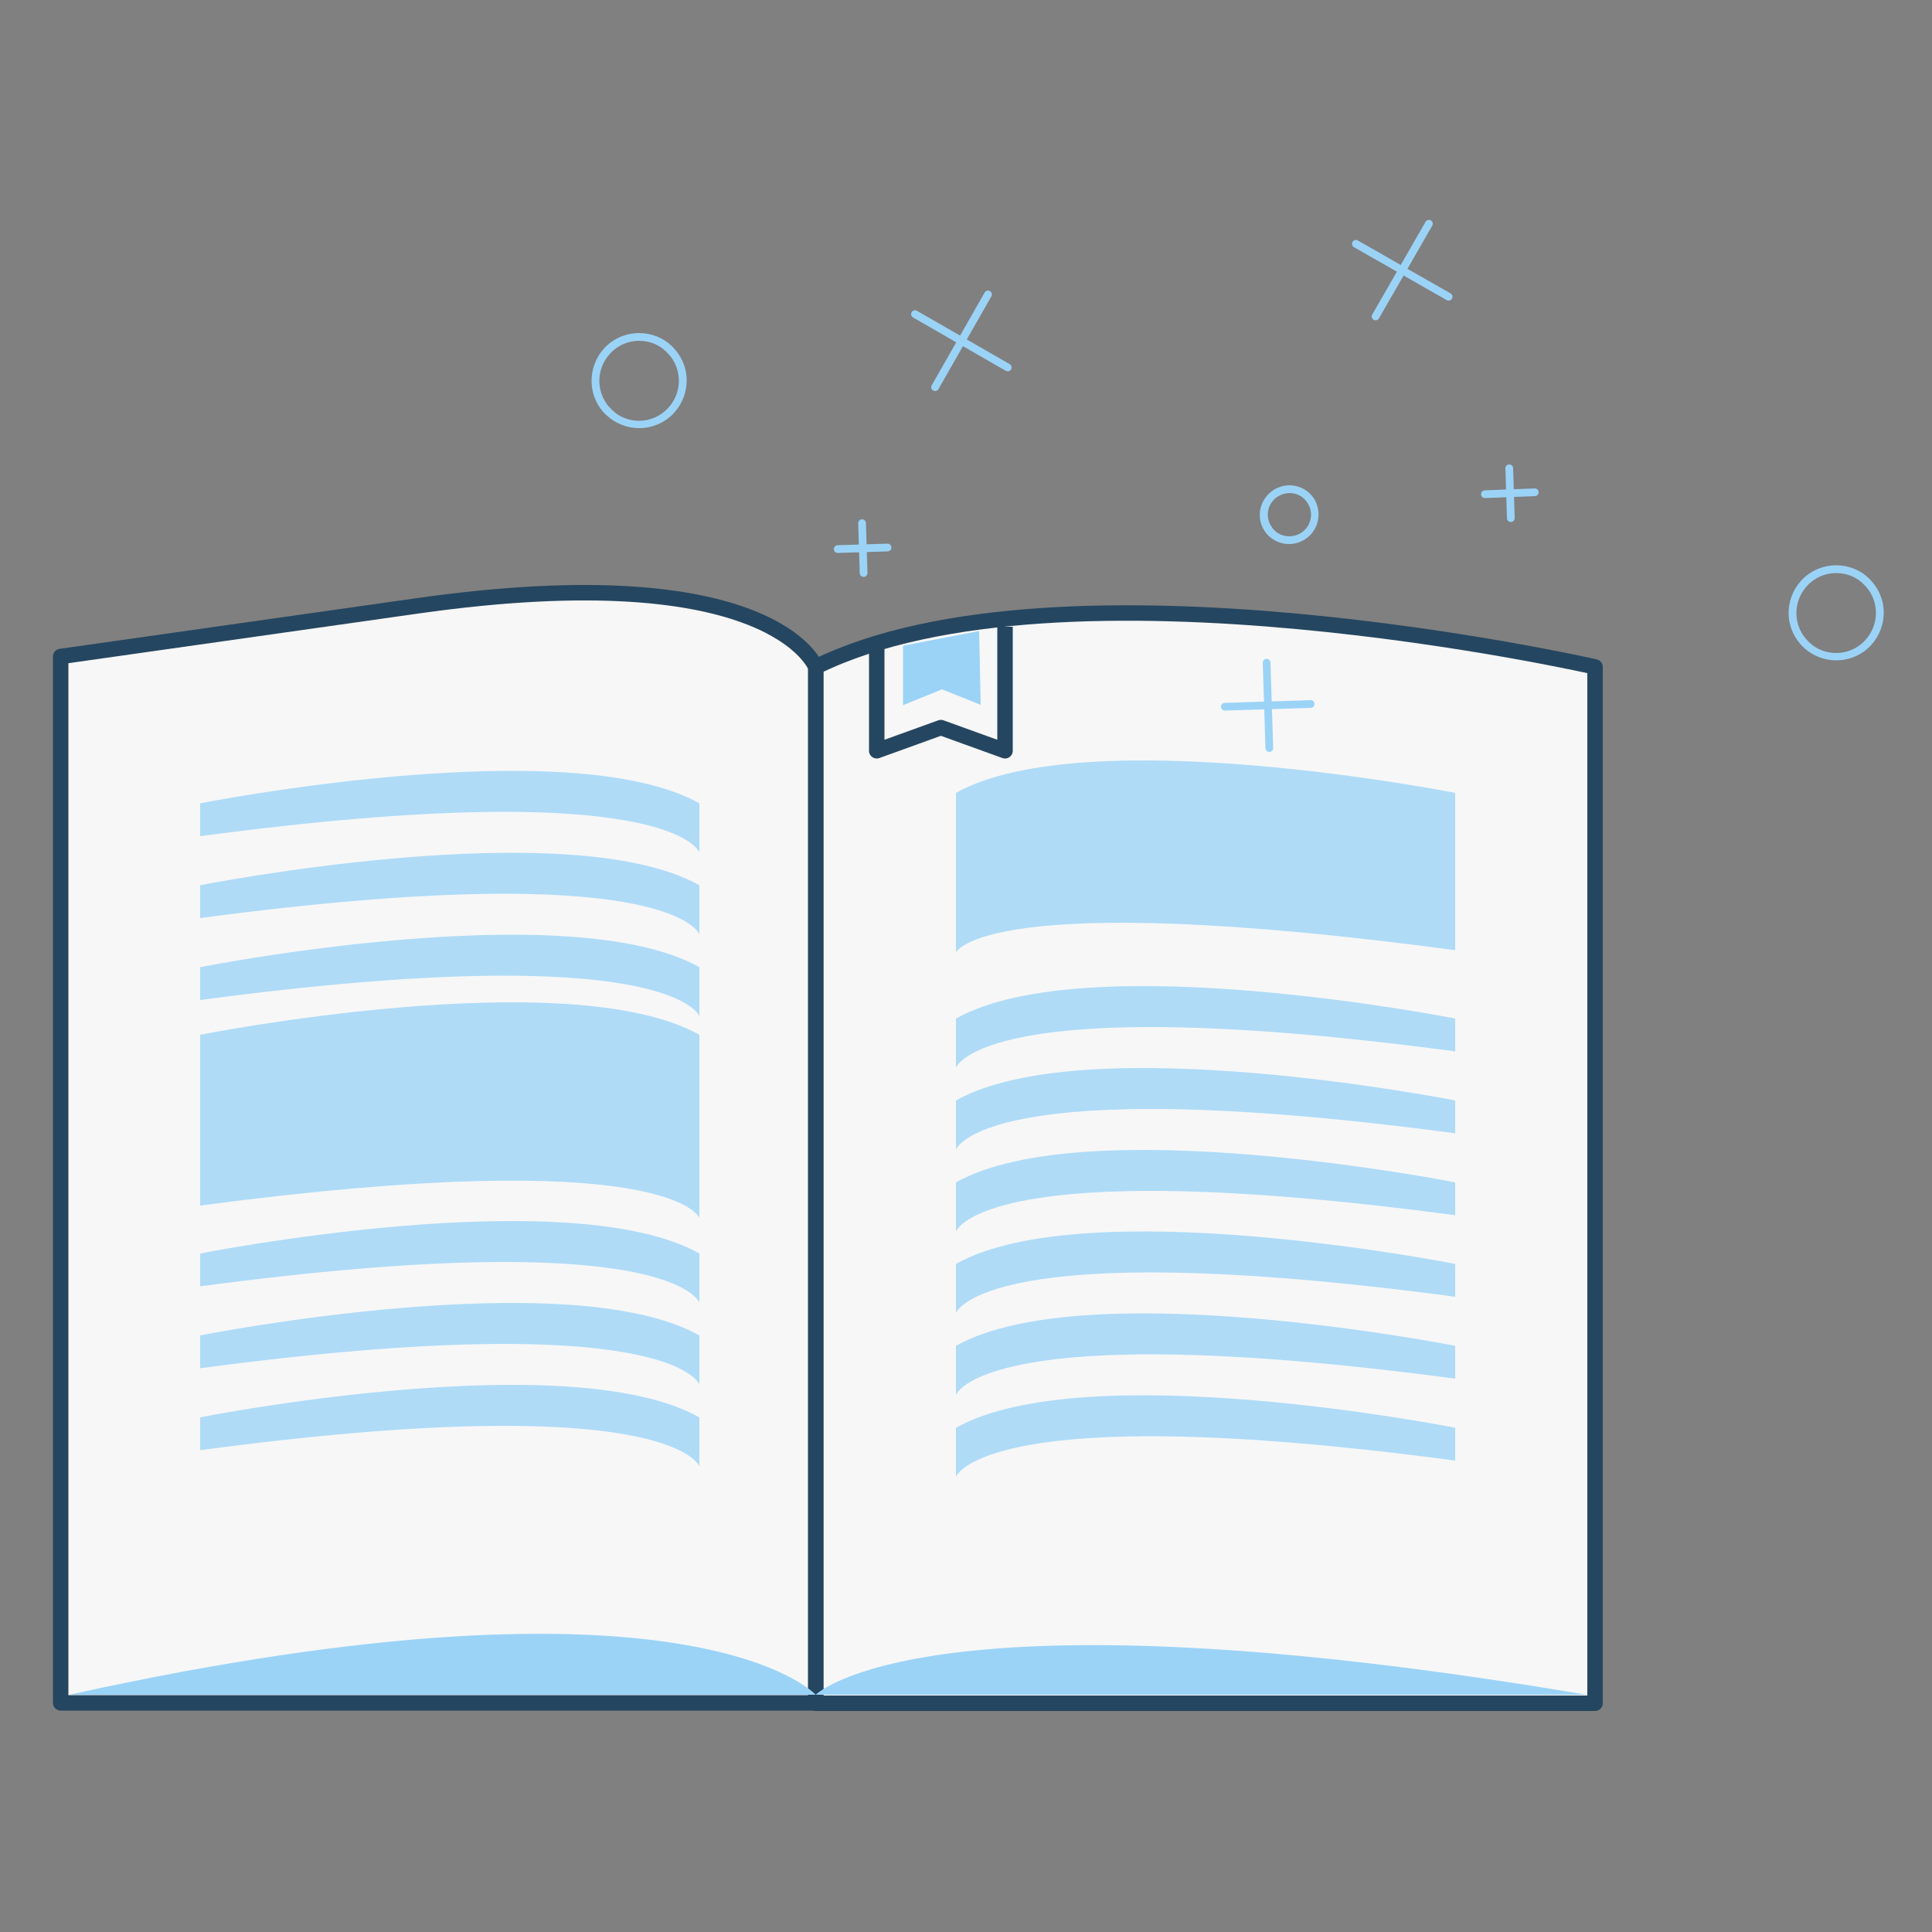 <?xml version="1.0" encoding="utf-8"?>
<!-- Generator: Adobe Illustrator 22.0.1, SVG Export Plug-In . SVG Version: 6.00 Build 0)  -->
<svg version="1.1" id="Layer_1" xmlns="http://www.w3.org/2000/svg" xmlns:xlink="http://www.w3.org/1999/xlink" x="0px" y="0px"
	 viewBox="0 0 500 500" style="enable-background:new 0 0 500 500;" xml:space="preserve">
<rect x="0" y="0" width="500" height="500" fill="#808080" stroke="none"/>
<style type="text/css">
	.st0{fill:#F7F7F7;stroke:#254660;stroke-width:4;stroke-linecap:round;stroke-linejoin:round;stroke-miterlimit:10;}
	.st1{fill:#9BD3F7;}
	.st2{fill:none;stroke:#CBE6ED;stroke-miterlimit:10;}
	.st3{opacity:0.78;}
	.st4{fill:none;stroke:#254660;stroke-width:4;stroke-linejoin:round;stroke-miterlimit:10;}
	.st5{fill:none;stroke:#9BD3F7;stroke-width:2;stroke-linecap:round;stroke-linejoin:round;stroke-miterlimit:10;}
</style>
<g id="Book_1_">
	<g id="Book">
		<g>
			<g>
				<path class="st0" d="M412.8,172.6c0,0-137.9-31.4-201.7,0v268.2h201.7V172.6z"/>
				<path class="st0" d="M211.1,172.6c0,0-10.9-28.9-103.1-15.8c-92.3,13.1-92.3,13.1-92.3,13.1v270.8h195.4V172.6z"/>
				<path class="st1" d="M211.1,438.6c0,0,28.6-28.9,199.5,0H211.1z"/>
				<path class="st1" d="M211.1,438.6c0,0-32.2-35.5-193.2,0H211.1z"/>
			</g>
		</g>
		<path class="st2" d="M210.7,441.2"/>
		<path class="st2" d="M211.1,167.6"/>
	</g>
	<g class="st3">
		<g>
			<path class="st1" d="M51.8,207.9c0,0,95.4-18.9,129.2,0v12.7c0,0-7.1-20.5-129.2-4.2V207.9z"/>
			<path class="st1" d="M51.8,229.1c0,0,95.4-18.9,129.2,0v12.7c0,0-7.1-20.5-129.2-4.2V229.1z"/>
			<path class="st1" d="M51.8,250.3c0,0,95.4-18.9,129.2,0V263c0,0-7.1-20.5-129.2-4.2V250.3z"/>
			<path class="st1" d="M51.8,267.8c0,0,95.4-18.9,129.2,0v47.4c0,0-7.1-19.4-129.2-3.2V267.8z"/>
		</g>
		<g>
			<path class="st1" d="M51.8,324.4c0,0,95.4-18.9,129.2,0v12.7c0,0-7.1-20.5-129.2-4.2V324.4z"/>
			<path class="st1" d="M51.8,345.6c0,0,95.4-18.9,129.2,0v12.7c0,0-7.1-20.5-129.2-4.2V345.6z"/>
			<path class="st1" d="M51.8,366.8c0,0,95.4-18.9,129.2,0v12.7c0,0-7.1-20.5-129.2-4.2V366.8z"/>
		</g>
	</g>
	<g class="st3">
		<g>
			<path class="st1" d="M376.6,263.6c0,0-95.4-18.9-129.2,0v12.7c0,0,7.1-20.5,129.2-4.2V263.6z"/>
			<path class="st1" d="M376.6,205.2c0,0-95.4-18.9-129.2,0v41.3c0,0,7.1-16.9,129.2-0.6V205.2z"/>
			<path class="st1" d="M376.6,284.8c0,0-95.4-18.9-129.2,0v12.7c0,0,7.1-20.5,129.2-4.2V284.8z"/>
			<path class="st1" d="M376.6,306c0,0-95.4-18.9-129.2,0v12.7c0,0,7.1-20.5,129.2-4.2V306z"/>
		</g>
		<g>
			<path class="st1" d="M376.6,327.1c0,0-95.4-18.9-129.2,0v12.7c0,0,7.1-20.5,129.2-4.2V327.1z"/>
			<path class="st1" d="M376.6,348.3c0,0-95.4-18.9-129.2,0V361c0,0,7.1-20.5,129.2-4.2V348.3z"/>
			<path class="st1" d="M376.6,369.5c0,0-95.4-18.9-129.2,0v12.7c0,0,7.1-20.5,129.2-4.2V369.5z"/>
		</g>
	</g>
	<g>
		<polyline class="st4" points="226.9,167 226.9,194.3 243.5,188.3 260.1,194.3 260.1,162.2 		"/>
		<polygon class="st1" points="233.7,167.1 233.7,182.5 243.8,178.4 253.8,182.4 253.4,163.3 		"/>
	</g>
	<g id="XO_xB4_s_4_">
		<g id="X_32_">
			<line class="st5" x1="260.8" y1="95.1" x2="236.8" y2="81.3"/>
			<line class="st5" x1="255.7" y1="76.2" x2="242" y2="100.2"/>
		</g>
		<g id="X_31_">
			<line class="st5" x1="216.8" y1="142.1" x2="229.7" y2="141.7"/>
			<line class="st5" x1="223.5" y1="148.3" x2="223.1" y2="135.4"/>
		</g>
		<g id="_x30__48_">
			<path class="st1" d="M165.4,88.2c2.5,0,5.1,0.9,7,2.8c4.2,3.9,4.4,10.4,0.5,14.6c-2,2.2-4.8,3.3-7.5,3.3c-2.5,0-5.1-0.9-7-2.8
				c-4.2-3.9-4.4-10.4-0.5-14.6C159.9,89.3,162.7,88.2,165.4,88.2 M165.4,86.2C165.4,86.2,165.4,86.2,165.4,86.2
				c-3.4,0-6.7,1.4-9,3.9c-4.6,5-4.4,12.8,0.6,17.4c2.3,2.1,5.3,3.3,8.4,3.3c3.4,0,6.7-1.4,9-3.9c2.2-2.4,3.4-5.5,3.3-8.8
				s-1.5-6.3-3.9-8.6C171.6,87.4,168.6,86.2,165.4,86.2L165.4,86.2z"/>
		</g>
		<g id="X_30_">
			<line class="st5" x1="317" y1="182.9" x2="339.2" y2="182.2"/>
			<line class="st5" x1="328.5" y1="193.6" x2="327.8" y2="171.5"/>
		</g>
		<g id="_x30__47_">
			<path class="st1" d="M333.7,127.6c1.9,0,3.7,0.9,4.7,2.6c1.7,2.6,0.9,6.1-1.7,7.7c-0.9,0.6-2,0.9-3,0.9c-1.9,0-3.7-0.9-4.7-2.6
				c-1.7-2.6-0.9-6.1,1.7-7.7C331.7,127.9,332.7,127.6,333.7,127.6 M333.7,125.6C333.7,125.6,333.7,125.6,333.7,125.6
				c-1.4,0-2.8,0.4-4.1,1.2c-1.7,1.1-2.9,2.8-3.4,4.8c-0.4,2-0.1,4,1,5.7c1.4,2.2,3.8,3.5,6.4,3.5c1.4,0,2.8-0.4,4.1-1.2
				c3.5-2.2,4.6-6.9,2.4-10.5C338.8,127,336.4,125.6,333.7,125.6L333.7,125.6z"/>
		</g>
		<g id="X_28_">
			<line class="st5" x1="374.9" y1="76.8" x2="350.9" y2="63.1"/>
			<line class="st5" x1="369.8" y1="57.9" x2="356" y2="81.9"/>
		</g>
		<g id="X_27_">
			<line class="st5" x1="384.3" y1="127.9" x2="397.2" y2="127.4"/>
			<line class="st5" x1="391" y1="134.1" x2="390.6" y2="121.2"/>
		</g>
		<g id="_x30__43_">
			<path class="st1" d="M475.2,148.3c2.5,0,5.1,0.9,7,2.8c4.2,3.9,4.4,10.4,0.5,14.6c-2,2.2-4.8,3.3-7.5,3.3c-2.5,0-5.1-0.9-7-2.8
				c-4.2-3.9-4.4-10.4-0.5-14.6C469.7,149.4,472.5,148.3,475.2,148.3 M475.2,146.3C475.2,146.3,475.2,146.3,475.2,146.3
				c-3.4,0-6.7,1.4-9,3.9c-2.2,2.4-3.4,5.5-3.3,8.8c0.1,3.3,1.5,6.3,3.9,8.6c2.3,2.1,5.3,3.3,8.4,3.3c3.4,0,6.7-1.4,9-3.9
				c2.2-2.4,3.4-5.5,3.3-8.8c-0.1-3.3-1.5-6.3-3.9-8.6C481.4,147.5,478.4,146.3,475.2,146.3L475.2,146.3z"/>
		</g>
	</g>
</g>
</svg>
